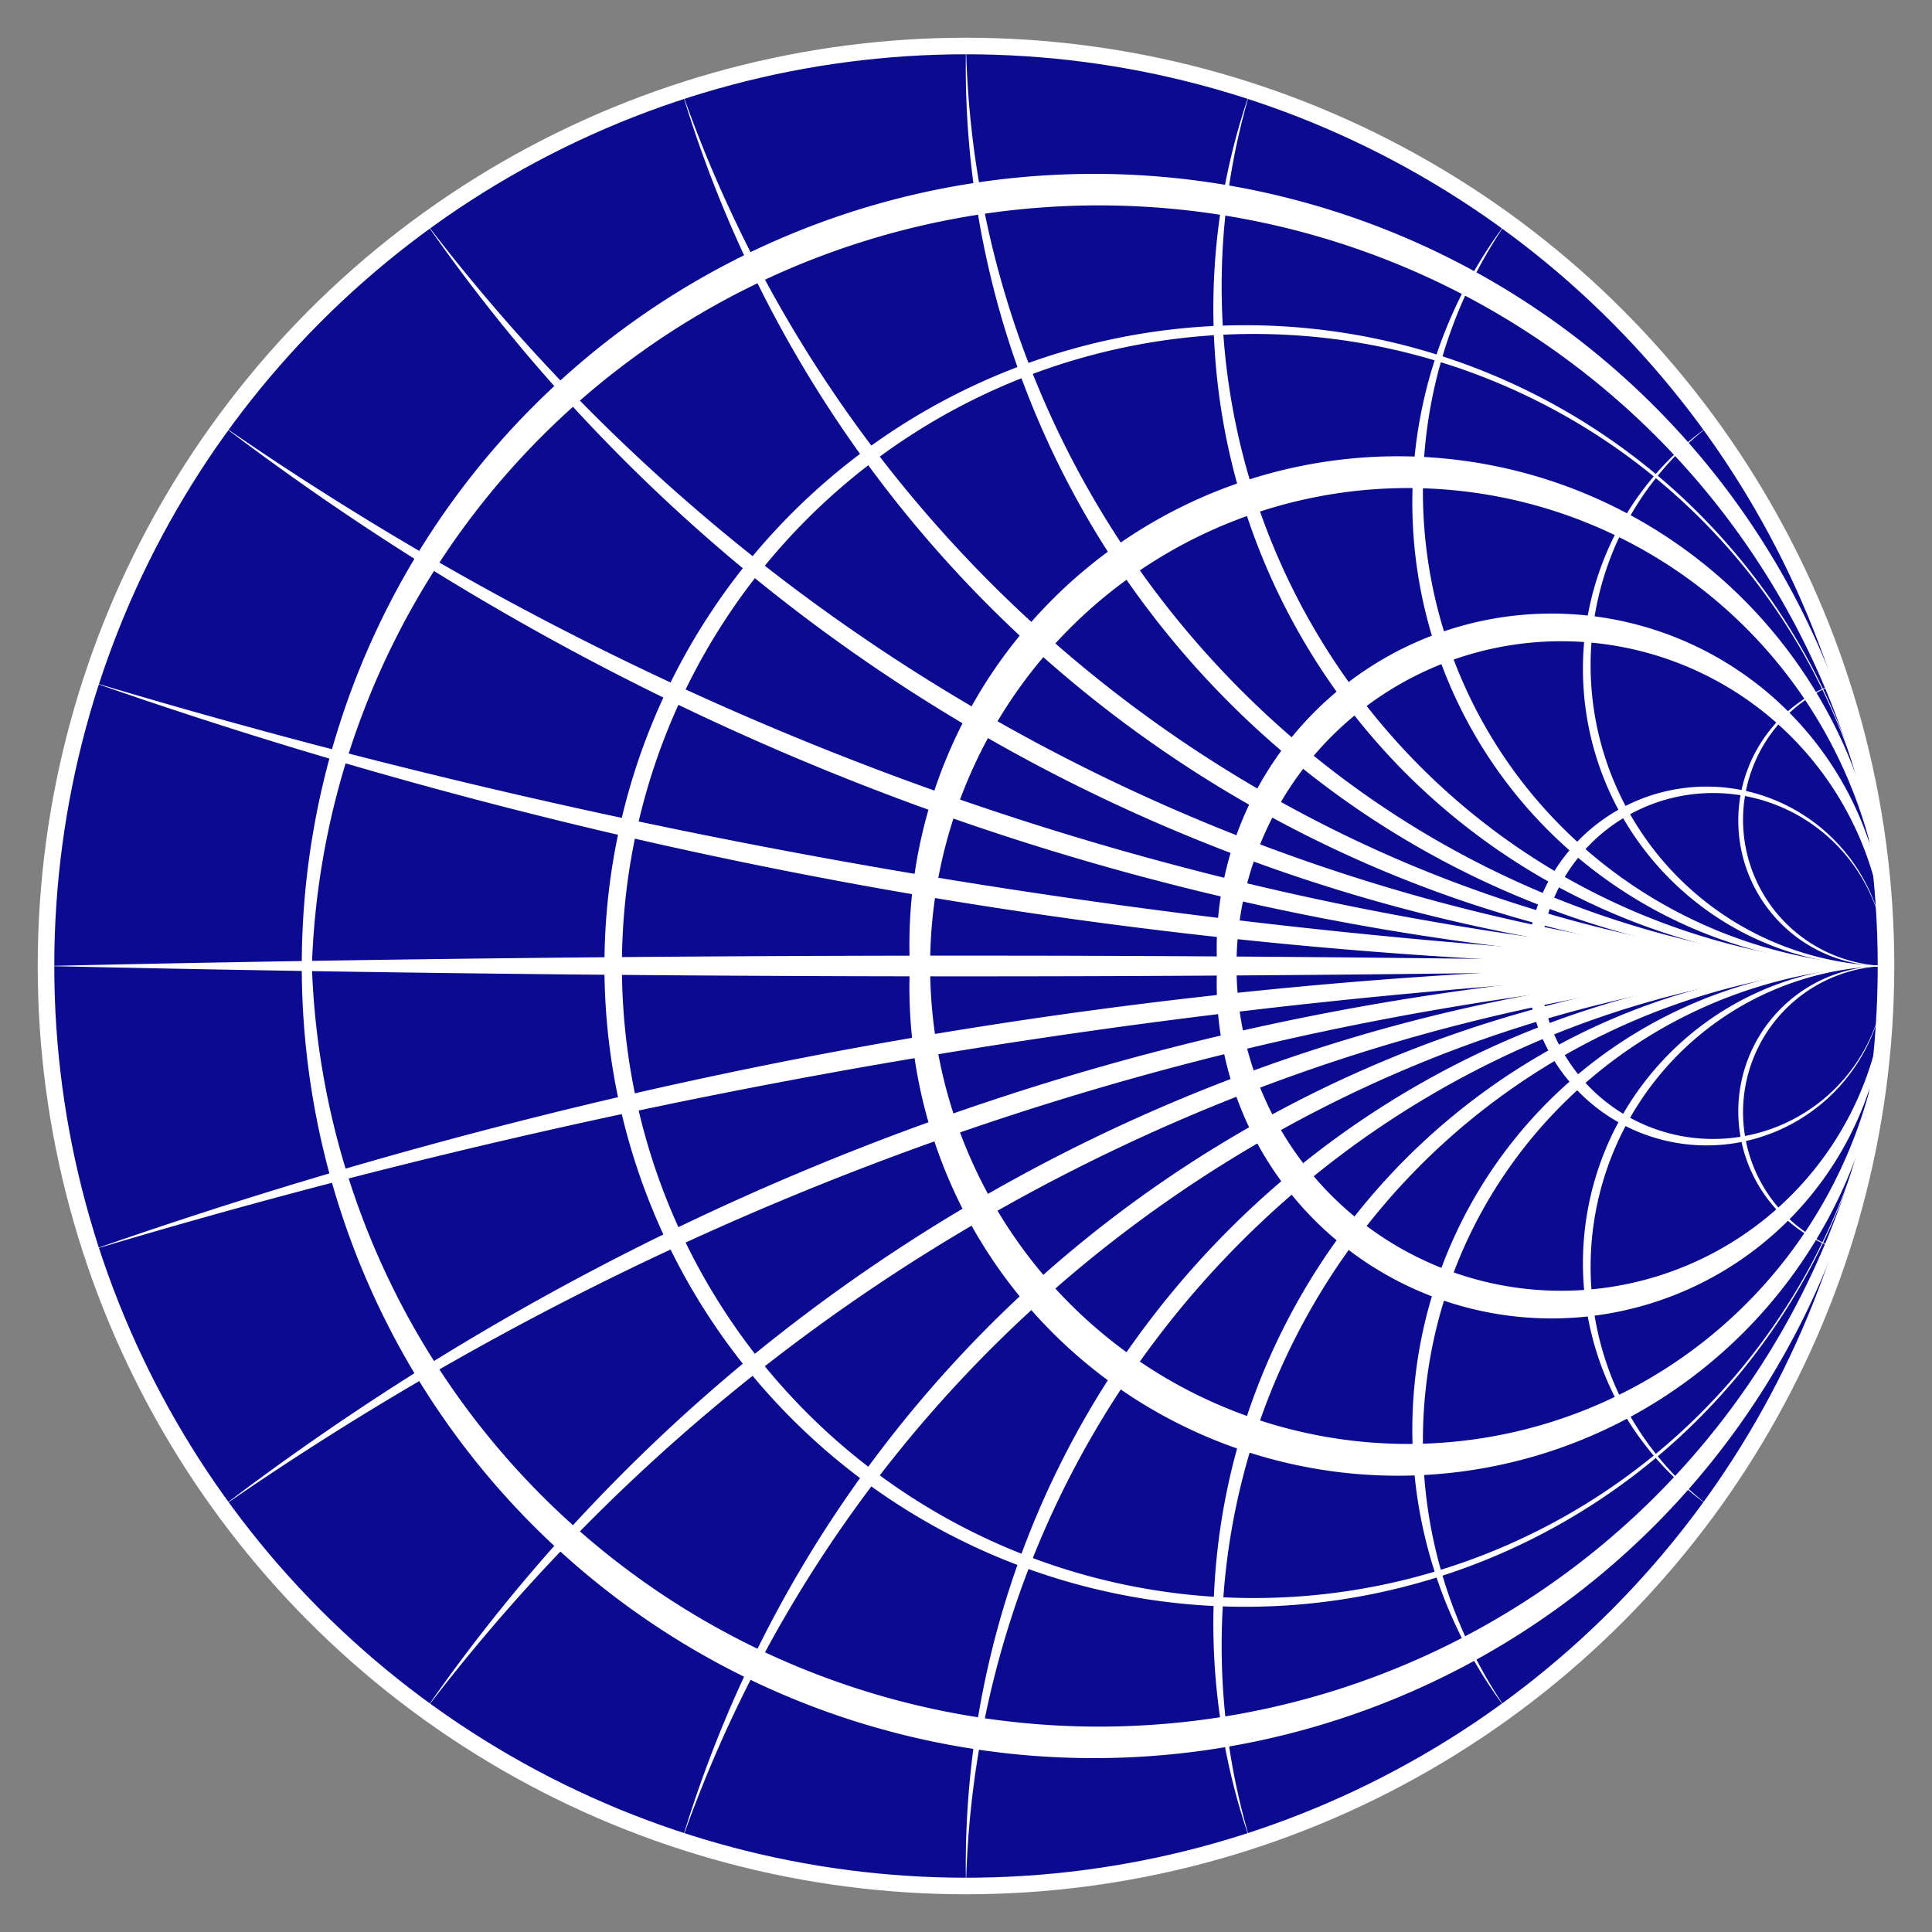 <?xml version="1.0" encoding="UTF-8"?>
<svg xmlns="http://www.w3.org/2000/svg" xmlns:xlink="http://www.w3.org/1999/xlink"
     width="800" height="800.0" viewBox="-1.05 -1.05 2.1 2.1" fill="red">
<rect x="-1.05" y="-1.05" width="2.1" height="2.1" fill="#808080" stroke="none"/>
<defs>
</defs>
<circle cx="0" cy="0" r="1" stroke="none" fill="#0b0b91" />
<path d="M0.951,-0.309 A0.159,0.159,0,0,0,1.0,-2.498001805406602e-16 A0.158,0.158,0,0,1,0.951,-0.309 Z" fill="#ffffff" />
<path d="M0.809,-0.588 A0.327,0.327,0,0,0,1.0,5.551115123125783e-17 A0.323,0.323,0,0,1,0.809,-0.588 Z" fill="#ffffff" />
<path d="M0.588,-0.809 A0.516,0.516,0,0,0,1.0,2.220446049250313e-16 A0.504,0.504,0,0,1,0.588,-0.809 Z" fill="#ffffff" />
<path d="M0.309,-0.951 A0.739,0.739,0,0,0,1.0,-0.0 A0.715,0.715,0,0,1,0.309,-0.951 Z" fill="#ffffff" />
<path d="M2.220446049250313e-16,-1 A1.023,1.023,0,0,0,1,-0.0 A0.978,0.978,0,0,1,1.1102230246251565e-16,-1 Z" fill="#ffffff" />
<path d="M-0.309,-0.951 A1.421,1.421,0,0,0,1,-4.440892098500626e-16 A1.335,1.335,0,0,1,-0.309,-0.951 Z" fill="#ffffff" />
<path d="M-0.588,-0.809 A2.054,2.054,0,0,0,1,-0.0 A1.88,1.88,0,0,1,-0.588,-0.809 Z" fill="#ffffff" />
<path d="M-0.809,-0.588 A3.308,3.308,0,0,0,1,-4.440892098500626e-16 A2.879,2.879,0,0,1,-0.809,-0.588 Z" fill="#ffffff" />
<path d="M-0.951,-0.309 A7.361,7.361,0,0,0,1,-0.0 A5.53,5.53,0,0,1,-0.951,-0.309 Z" fill="#ffffff" />
<path d="M1,-0.0 A44.452,44.452,0,0,1,-1,-0.0 A44.452,44.452,0,0,1,1,7.105427357601002e-15 Z" fill="#ffffff" />
<path d="M-0.951,0.309 A5.53,5.53,0,0,1,1,-0.0 A7.361,7.361,0,0,0,-0.951,0.309 Z" fill="#ffffff" />
<path d="M-0.809,0.588 A2.879,2.879,0,0,1,1,-0.0 A3.308,3.308,0,0,0,-0.809,0.588 Z" fill="#ffffff" />
<path d="M-0.588,0.809 A1.88,1.88,0,0,1,1,2.220446049250313e-16 A2.054,2.054,0,0,0,-0.588,0.809 Z" fill="#ffffff" />
<path d="M-0.309,0.951 A1.335,1.335,0,0,1,1,4.440892098500626e-16 A1.421,1.421,0,0,0,-0.309,0.951 Z" fill="#ffffff" />
<path d="M-2.220446049250313e-16,1.0 A0.978,0.978,0,0,1,1.0,-1.1102230246251565e-16 A1.023,1.023,0,0,0,0.0,1 Z" fill="#ffffff" />
<path d="M0.309,0.951 A0.715,0.715,0,0,1,1,-0.0 A0.739,0.739,0,0,0,0.309,0.951 Z" fill="#ffffff" />
<path d="M0.588,0.809 A0.504,0.504,0,0,1,1.0,2.220446049250313e-16 A0.516,0.516,0,0,0,0.588,0.809 Z" fill="#ffffff" />
<path d="M0.809,0.588 A0.323,0.323,0,0,1,1.0,2.7755575615628914e-16 A0.327,0.327,0,0,0,0.809,0.588 Z" fill="#ffffff" />
<path d="M0.951,0.309 A0.158,0.158,0,0,1,1.0,-1.1102230246251565e-15 A0.159,0.159,0,0,0,0.951,0.309 Z" fill="#ffffff" />
<path d="M1.0,9.941622814624985e-17 A0.188,0.188,0,0,0,0.624,7.63677763777644e-17 A0.188,0.188,0,0,0,1.0,9.941622814624985e-17 L1.0,9.8562414634546e-17 A0.195,0.195,0,1,1,0.61,7.466014935435668e-17 A0.195,0.195,0,1,1,1.0,9.8562414634546e-17 Z" fill="#ffffff" />
<path d="M1.0,7.921302668866972e-17 A0.353,0.353,0,0,0,0.294,3.596137346260412e-17 A0.353,0.353,0,0,0,1.0,7.921302668866972e-17 L1.0,7.794594053517282e-17 A0.364,0.364,0,1,1,0.273,3.3427201155610315e-17 A0.364,0.364,0,1,1,1.0,7.794594053517282e-17 Z" fill="#ffffff" />
<path d="M1.0,1.1771644467844818e-16 A0.519,0.519,0,0,0,-0.039,5.4109987102936954e-17 A0.519,0.519,0,0,0,1.0,1.1771644467844818e-16 L1.0,1.14967993098344e-16 A0.531,0.531,0,1,1,-0.061,4.998730973278068e-17 A0.531,0.531,0,1,1,1.0,1.14967993098344e-16 Z" fill="#ffffff" />
<path d="M1.0,7.670020450197449e-17 A0.687,0.687,0,0,0,-0.374,-7.414373161773597e-18 A0.687,0.687,0,0,0,1.0,7.670020450197449e-17 L1.0,7.434970350081979e-17 A0.696,0.696,0,1,1,-0.393,-1.0940124663505626e-17 A0.696,0.696,0,1,1,1.0,7.434970350081979e-17 Z" fill="#ffffff" />
<path d="M1.0,3.537385535319991e-17 A0.856,0.856,0,0,0,-0.711,-6.940389688493545e-17 A0.856,0.856,0,0,0,1.0,3.537385535319991e-17 L1.0,3.4033601935814766e-17 A0.861,0.861,0,1,1,-0.722,-7.141427701101317e-17 A0.861,0.861,0,1,1,1.0,3.4033601935814766e-17 Z" fill="#ffffff" />
<circle cx="0" cy="0" r="1" stroke="#ffffff" stroke-width="0.018" fill="none" />
</svg>